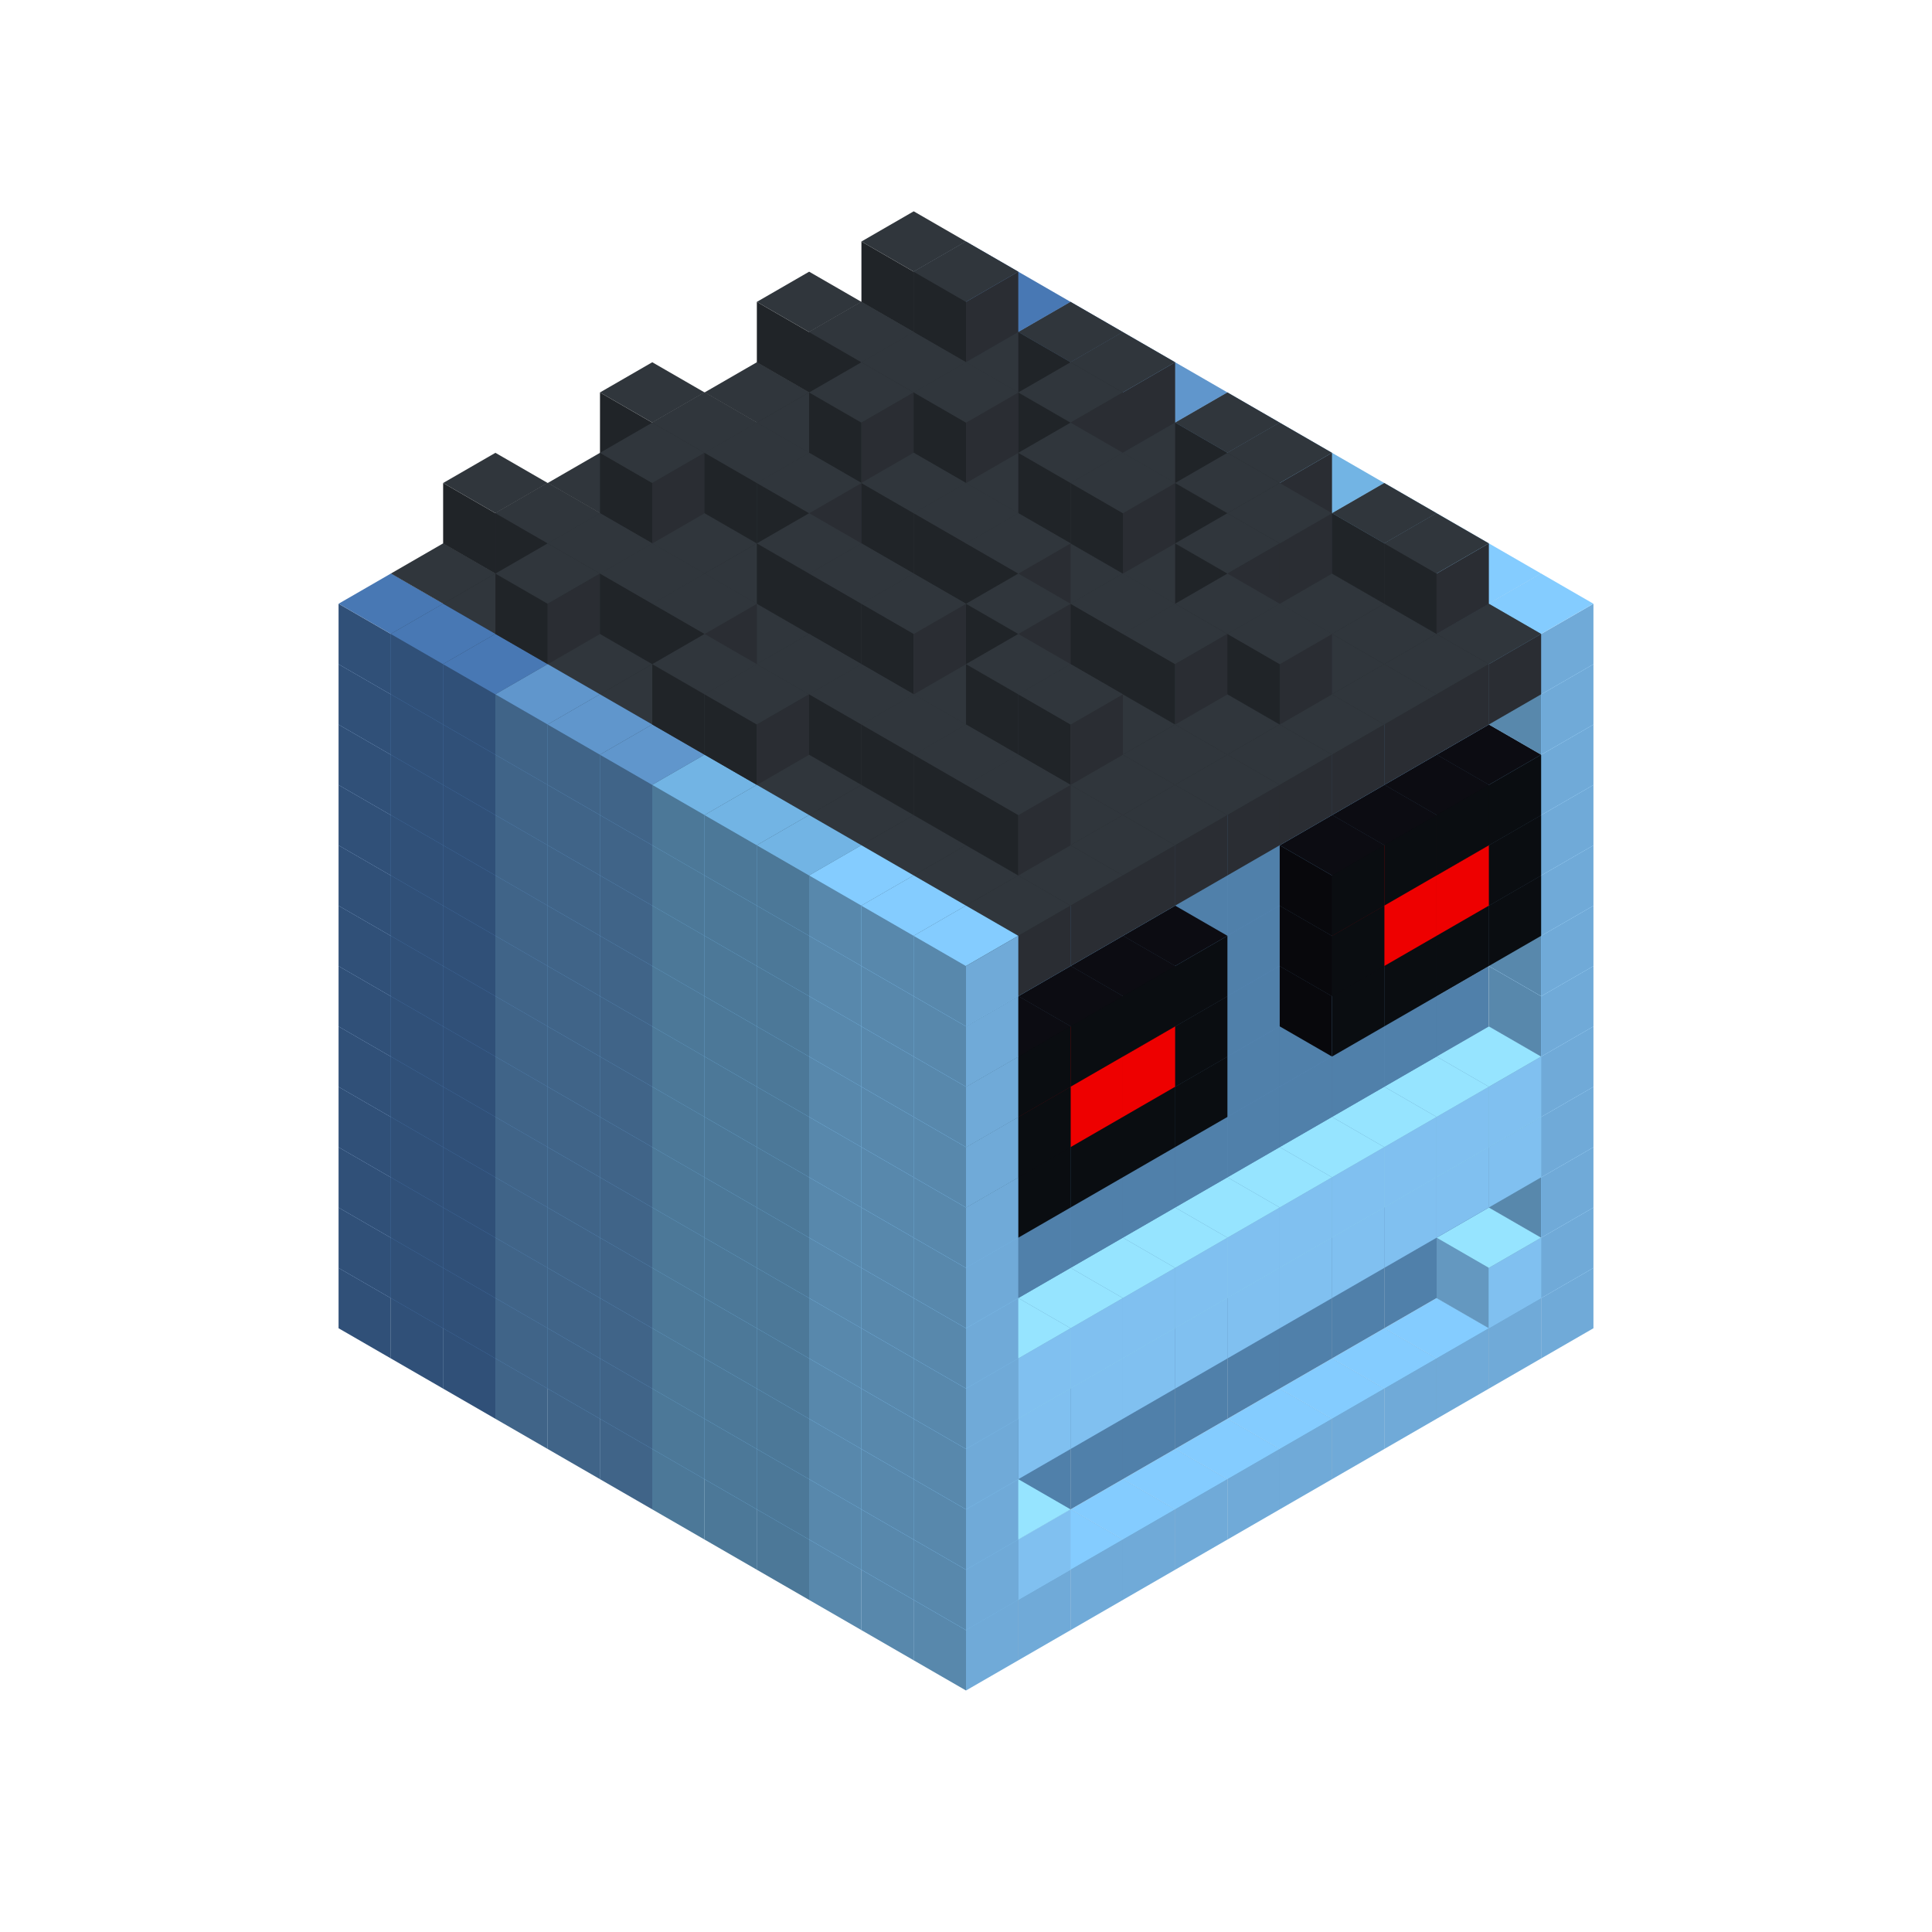 
<svg width='600' height='600' viewBox='4436371 5550000 3200000 3200000' xmlns='http://www.w3.org/2000/svg' xmlns:xlink='http://www.w3.org/1999/xlink'>
<use xlink:href='#v-0x000000a1-6' transform='translate(983738,3600000)'/>
<use xlink:href='#v-0x000000a1-6' transform='translate(1070341,3650000)'/>
<use xlink:href='#v-0x000000a1-6' transform='translate(1156944,3700000)'/>
<use xlink:href='#v-0x000000a1-2' transform='translate(1243547,3750000)'/>
<use xlink:href='#v-0x000000a1-2' transform='translate(1330150,3800000)'/>
<use xlink:href='#v-0x000000a1-2' transform='translate(1416753,3850000)'/>
<use xlink:href='#v-0x000000a1-5' transform='translate(1503356,3900000)'/>
<use xlink:href='#v-0x000000a1-5' transform='translate(1589959,3950000)'/>
<use xlink:href='#v-0x000000a1-5' transform='translate(1676562,4000000)'/>
<use xlink:href='#v-0x000000a1-4' transform='translate(1763165,4050000)'/>
<use xlink:href='#v-0x000000a1-4' transform='translate(1849768,4100000)'/>
<use xlink:href='#v-0x000000a1-4' transform='translate(2889004,3600000)'/>
<use xlink:href='#v-0x000000a1-4' transform='translate(2802401,3650000)'/>
<use xlink:href='#v-0x000000a1-4' transform='translate(2715798,3700000)'/>
<use xlink:href='#v-0x000000a1-4' transform='translate(2629195,3750000)'/>
<use xlink:href='#v-0x000000a1-4' transform='translate(2542592,3800000)'/>
<use xlink:href='#v-0x000000a1-4' transform='translate(2455989,3850000)'/>
<use xlink:href='#v-0x000000a1-4' transform='translate(2369386,3900000)'/>
<use xlink:href='#v-0x000000a1-4' transform='translate(2282783,3950000)'/>
<use xlink:href='#v-0x000000a1-4' transform='translate(2196180,4000000)'/>
<use xlink:href='#v-0x000000a1-4' transform='translate(2109577,4050000)'/>
<use xlink:href='#v-0x000000a1-4' transform='translate(2022974,4100000)'/>
<use xlink:href='#v-0x000000a1-4' transform='translate(1936371,4150000)'/>
<use xlink:href='#v-0x000000a1-6' transform='translate(983738,3500000)'/>
<use xlink:href='#v-0x000000a1-6' transform='translate(1070341,3550000)'/>
<use xlink:href='#v-0x000000a1-6' transform='translate(1156944,3600000)'/>
<use xlink:href='#v-0x000000a1-2' transform='translate(1243547,3650000)'/>
<use xlink:href='#v-0x000000a1-2' transform='translate(1330150,3700000)'/>
<use xlink:href='#v-0x000000a1-2' transform='translate(1416753,3750000)'/>
<use xlink:href='#v-0x000000a1-5' transform='translate(1503356,3800000)'/>
<use xlink:href='#v-0x000000a1-5' transform='translate(1589959,3850000)'/>
<use xlink:href='#v-0x000000a1-5' transform='translate(1676562,3900000)'/>
<use xlink:href='#v-0x000000a1-4' transform='translate(1763165,3950000)'/>
<use xlink:href='#v-0x000000a1-2' transform='translate(2715798,3500000)'/>
<use xlink:href='#v-0x000000a1-2' transform='translate(2629195,3550000)'/>
<use xlink:href='#v-0x000000a1-2' transform='translate(2542592,3600000)'/>
<use xlink:href='#v-0x000000a1-2' transform='translate(2455989,3650000)'/>
<use xlink:href='#v-0x000000a1-2' transform='translate(2369386,3700000)'/>
<use xlink:href='#v-0x000000a1-2' transform='translate(2282783,3750000)'/>
<use xlink:href='#v-0x000000a1-2' transform='translate(2196180,3800000)'/>
<use xlink:href='#v-0x000000a1-2' transform='translate(2109577,3850000)'/>
<use xlink:href='#v-0x000000a1-2' transform='translate(2022974,3900000)'/>
<use xlink:href='#v-0x000000a1-2' transform='translate(1936371,3950000)'/>
<use xlink:href='#v-0x000000a1-4' transform='translate(1849768,4000000)'/>
<use xlink:href='#v-0x000000a1-4' transform='translate(2889004,3500000)'/>
<use xlink:href='#v-0x000000a1-1' transform='translate(2802401,3550000)'/>
<use xlink:href='#v-0x000000a1-1' transform='translate(2022974,4000000)'/>
<use xlink:href='#v-0x000000a1-4' transform='translate(1936371,4050000)'/>
<use xlink:href='#v-0x000000a1-6' transform='translate(983738,3400000)'/>
<use xlink:href='#v-0x000000a1-6' transform='translate(1070341,3450000)'/>
<use xlink:href='#v-0x000000a1-6' transform='translate(1156944,3500000)'/>
<use xlink:href='#v-0x000000a1-2' transform='translate(1243547,3550000)'/>
<use xlink:href='#v-0x000000a1-2' transform='translate(1330150,3600000)'/>
<use xlink:href='#v-0x000000a1-2' transform='translate(1416753,3650000)'/>
<use xlink:href='#v-0x000000a1-5' transform='translate(1503356,3700000)'/>
<use xlink:href='#v-0x000000a1-5' transform='translate(1589959,3750000)'/>
<use xlink:href='#v-0x000000a1-5' transform='translate(1676562,3800000)'/>
<use xlink:href='#v-0x000000a1-4' transform='translate(1763165,3850000)'/>
<use xlink:href='#v-0x000000a1-2' transform='translate(2715798,3400000)'/>
<use xlink:href='#v-0x000000a1-2' transform='translate(2629195,3450000)'/>
<use xlink:href='#v-0x000000a1-2' transform='translate(2542592,3500000)'/>
<use xlink:href='#v-0x000000a1-2' transform='translate(2455989,3550000)'/>
<use xlink:href='#v-0x000000a1-2' transform='translate(2369386,3600000)'/>
<use xlink:href='#v-0x000000a1-2' transform='translate(2282783,3650000)'/>
<use xlink:href='#v-0x000000a1-2' transform='translate(2196180,3700000)'/>
<use xlink:href='#v-0x000000a1-2' transform='translate(2109577,3750000)'/>
<use xlink:href='#v-0x000000a1-2' transform='translate(2022974,3800000)'/>
<use xlink:href='#v-0x000000a1-2' transform='translate(1936371,3850000)'/>
<use xlink:href='#v-0x000000a1-4' transform='translate(1849768,3900000)'/>
<use xlink:href='#v-0x000000a1-4' transform='translate(2889004,3400000)'/>
<use xlink:href='#v-0x000000a1-4' transform='translate(1936371,3950000)'/>
<use xlink:href='#v-0x000000a1-6' transform='translate(983738,3300000)'/>
<use xlink:href='#v-0x000000a1-6' transform='translate(1070341,3350000)'/>
<use xlink:href='#v-0x000000a1-6' transform='translate(1156944,3400000)'/>
<use xlink:href='#v-0x000000a1-2' transform='translate(1243547,3450000)'/>
<use xlink:href='#v-0x000000a1-2' transform='translate(1330150,3500000)'/>
<use xlink:href='#v-0x000000a1-2' transform='translate(1416753,3550000)'/>
<use xlink:href='#v-0x000000a1-5' transform='translate(1503356,3600000)'/>
<use xlink:href='#v-0x000000a1-5' transform='translate(1589959,3650000)'/>
<use xlink:href='#v-0x000000a1-5' transform='translate(1676562,3700000)'/>
<use xlink:href='#v-0x000000a1-4' transform='translate(1763165,3750000)'/>
<use xlink:href='#v-0x000000a1-2' transform='translate(2715798,3300000)'/>
<use xlink:href='#v-0x000000a1-2' transform='translate(2629195,3350000)'/>
<use xlink:href='#v-0x000000a1-2' transform='translate(2542592,3400000)'/>
<use xlink:href='#v-0x000000a1-2' transform='translate(2455989,3450000)'/>
<use xlink:href='#v-0x000000a1-2' transform='translate(2369386,3500000)'/>
<use xlink:href='#v-0x000000a1-2' transform='translate(2282783,3550000)'/>
<use xlink:href='#v-0x000000a1-2' transform='translate(2196180,3600000)'/>
<use xlink:href='#v-0x000000a1-2' transform='translate(2109577,3650000)'/>
<use xlink:href='#v-0x000000a1-2' transform='translate(2022974,3700000)'/>
<use xlink:href='#v-0x000000a1-2' transform='translate(1936371,3750000)'/>
<use xlink:href='#v-0x000000a1-4' transform='translate(1849768,3800000)'/>
<use xlink:href='#v-0x000000a1-4' transform='translate(2889004,3300000)'/>
<use xlink:href='#v-0x000000a1-1' transform='translate(2802401,3350000)'/>
<use xlink:href='#v-0x000000a1-1' transform='translate(2715798,3400000)'/>
<use xlink:href='#v-0x000000a1-1' transform='translate(2629195,3450000)'/>
<use xlink:href='#v-0x000000a1-1' transform='translate(2542592,3500000)'/>
<use xlink:href='#v-0x000000a1-1' transform='translate(2455989,3550000)'/>
<use xlink:href='#v-0x000000a1-1' transform='translate(2369386,3600000)'/>
<use xlink:href='#v-0x000000a1-1' transform='translate(2282783,3650000)'/>
<use xlink:href='#v-0x000000a1-1' transform='translate(2196180,3700000)'/>
<use xlink:href='#v-0x000000a1-1' transform='translate(2109577,3750000)'/>
<use xlink:href='#v-0x000000a1-1' transform='translate(2022974,3800000)'/>
<use xlink:href='#v-0x000000a1-4' transform='translate(1936371,3850000)'/>
<use xlink:href='#v-0x000000a1-6' transform='translate(983738,3200000)'/>
<use xlink:href='#v-0x000000a1-6' transform='translate(1070341,3250000)'/>
<use xlink:href='#v-0x000000a1-6' transform='translate(1156944,3300000)'/>
<use xlink:href='#v-0x000000a1-2' transform='translate(1243547,3350000)'/>
<use xlink:href='#v-0x000000a1-2' transform='translate(1330150,3400000)'/>
<use xlink:href='#v-0x000000a1-2' transform='translate(1416753,3450000)'/>
<use xlink:href='#v-0x000000a1-5' transform='translate(1503356,3500000)'/>
<use xlink:href='#v-0x000000a1-5' transform='translate(1589959,3550000)'/>
<use xlink:href='#v-0x000000a1-5' transform='translate(1676562,3600000)'/>
<use xlink:href='#v-0x000000a1-4' transform='translate(1763165,3650000)'/>
<use xlink:href='#v-0x000000a1-2' transform='translate(2715798,3200000)'/>
<use xlink:href='#v-0x000000a1-2' transform='translate(2629195,3250000)'/>
<use xlink:href='#v-0x000000a1-2' transform='translate(2542592,3300000)'/>
<use xlink:href='#v-0x000000a1-2' transform='translate(2455989,3350000)'/>
<use xlink:href='#v-0x000000a1-2' transform='translate(2369386,3400000)'/>
<use xlink:href='#v-0x000000a1-2' transform='translate(2282783,3450000)'/>
<use xlink:href='#v-0x000000a1-2' transform='translate(2196180,3500000)'/>
<use xlink:href='#v-0x000000a1-2' transform='translate(2109577,3550000)'/>
<use xlink:href='#v-0x000000a1-2' transform='translate(2022974,3600000)'/>
<use xlink:href='#v-0x000000a1-2' transform='translate(1936371,3650000)'/>
<use xlink:href='#v-0x000000a1-4' transform='translate(1849768,3700000)'/>
<use xlink:href='#v-0x000000a1-4' transform='translate(2889004,3200000)'/>
<use xlink:href='#v-0x000000a1-1' transform='translate(2802401,3250000)'/>
<use xlink:href='#v-0x000000a1-1' transform='translate(2715798,3300000)'/>
<use xlink:href='#v-0x000000a1-1' transform='translate(2629195,3350000)'/>
<use xlink:href='#v-0x000000a1-1' transform='translate(2542592,3400000)'/>
<use xlink:href='#v-0x000000a1-1' transform='translate(2455989,3450000)'/>
<use xlink:href='#v-0x000000a1-1' transform='translate(2369386,3500000)'/>
<use xlink:href='#v-0x000000a1-1' transform='translate(2282783,3550000)'/>
<use xlink:href='#v-0x000000a1-1' transform='translate(2196180,3600000)'/>
<use xlink:href='#v-0x000000a1-1' transform='translate(2109577,3650000)'/>
<use xlink:href='#v-0x000000a1-1' transform='translate(2022974,3700000)'/>
<use xlink:href='#v-0x000000a1-4' transform='translate(1936371,3750000)'/>
<use xlink:href='#v-0x000000a1-6' transform='translate(983738,3100000)'/>
<use xlink:href='#v-0x000000a1-6' transform='translate(1070341,3150000)'/>
<use xlink:href='#v-0x000000a1-6' transform='translate(1156944,3200000)'/>
<use xlink:href='#v-0x000000a1-2' transform='translate(1243547,3250000)'/>
<use xlink:href='#v-0x000000a1-2' transform='translate(1330150,3300000)'/>
<use xlink:href='#v-0x000000a1-2' transform='translate(1416753,3350000)'/>
<use xlink:href='#v-0x000000a1-5' transform='translate(1503356,3400000)'/>
<use xlink:href='#v-0x000000a1-5' transform='translate(1589959,3450000)'/>
<use xlink:href='#v-0x000000a1-5' transform='translate(1676562,3500000)'/>
<use xlink:href='#v-0x000000a1-4' transform='translate(1763165,3550000)'/>
<use xlink:href='#v-0x000000a1-2' transform='translate(2715798,3100000)'/>
<use xlink:href='#v-0x000000a1-2' transform='translate(2629195,3150000)'/>
<use xlink:href='#v-0x000000a1-2' transform='translate(2542592,3200000)'/>
<use xlink:href='#v-0x000000a1-2' transform='translate(2455989,3250000)'/>
<use xlink:href='#v-0x000000a1-2' transform='translate(2369386,3300000)'/>
<use xlink:href='#v-0x000000a1-2' transform='translate(2282783,3350000)'/>
<use xlink:href='#v-0x000000a1-2' transform='translate(2196180,3400000)'/>
<use xlink:href='#v-0x000000a1-2' transform='translate(2109577,3450000)'/>
<use xlink:href='#v-0x000000a1-2' transform='translate(2022974,3500000)'/>
<use xlink:href='#v-0x000000a1-2' transform='translate(1936371,3550000)'/>
<use xlink:href='#v-0x000000a1-4' transform='translate(1849768,3600000)'/>
<use xlink:href='#v-0x000000a1-4' transform='translate(2889004,3100000)'/>
<use xlink:href='#v-0x000000a1-4' transform='translate(1936371,3650000)'/>
<use xlink:href='#v-0x000000a1-6' transform='translate(983738,3000000)'/>
<use xlink:href='#v-0x000000a1-6' transform='translate(1070341,3050000)'/>
<use xlink:href='#v-0x000000a1-6' transform='translate(1156944,3100000)'/>
<use xlink:href='#v-0x000000a1-2' transform='translate(1243547,3150000)'/>
<use xlink:href='#v-0x000000a1-2' transform='translate(1330150,3200000)'/>
<use xlink:href='#v-0x000000a1-2' transform='translate(1416753,3250000)'/>
<use xlink:href='#v-0x000000a1-5' transform='translate(1503356,3300000)'/>
<use xlink:href='#v-0x000000a1-5' transform='translate(1589959,3350000)'/>
<use xlink:href='#v-0x000000a1-5' transform='translate(1676562,3400000)'/>
<use xlink:href='#v-0x000000a1-4' transform='translate(1763165,3450000)'/>
<use xlink:href='#v-0x000000a1-2' transform='translate(2715798,3000000)'/>
<use xlink:href='#v-0x000000a1-2' transform='translate(2629195,3050000)'/>
<use xlink:href='#v-0x000000a1-2' transform='translate(2542592,3100000)'/>
<use xlink:href='#v-0x000000a1-2' transform='translate(2455989,3150000)'/>
<use xlink:href='#v-0x000000a1-2' transform='translate(2369386,3200000)'/>
<use xlink:href='#v-0x000000a1-2' transform='translate(2282783,3250000)'/>
<use xlink:href='#v-0x000000a1-2' transform='translate(2196180,3300000)'/>
<use xlink:href='#v-0x000000a1-2' transform='translate(2109577,3350000)'/>
<use xlink:href='#v-0x000000a1-2' transform='translate(2022974,3400000)'/>
<use xlink:href='#v-0x000000a1-2' transform='translate(1936371,3450000)'/>
<use xlink:href='#v-0x000000a1-4' transform='translate(1849768,3500000)'/>
<use xlink:href='#v-0x000000a1-4' transform='translate(2889004,3000000)'/>
<use xlink:href='#v-0x000000a1-4' transform='translate(1936371,3550000)'/>
<use xlink:href='#v-0x000000a1-6' transform='translate(983738,2900000)'/>
<use xlink:href='#v-0x000000a1-6' transform='translate(1070341,2950000)'/>
<use xlink:href='#v-0x000000a1-6' transform='translate(1156944,3000000)'/>
<use xlink:href='#v-0x000000a1-2' transform='translate(1243547,3050000)'/>
<use xlink:href='#v-0x000000a1-2' transform='translate(1330150,3100000)'/>
<use xlink:href='#v-0x000000a1-2' transform='translate(1416753,3150000)'/>
<use xlink:href='#v-0x000000a1-5' transform='translate(1503356,3200000)'/>
<use xlink:href='#v-0x000000a1-5' transform='translate(1589959,3250000)'/>
<use xlink:href='#v-0x000000a1-5' transform='translate(1676562,3300000)'/>
<use xlink:href='#v-0x000000a1-4' transform='translate(1763165,3350000)'/>
<use xlink:href='#v-0x000000a1-2' transform='translate(2715798,2900000)'/>
<use xlink:href='#v-0x000000a1-2' transform='translate(2629195,2950000)'/>
<use xlink:href='#v-0x000000a1-2' transform='translate(2542592,3000000)'/>
<use xlink:href='#v-0x000000a1-2' transform='translate(2455989,3050000)'/>
<use xlink:href='#v-0x000000a1-2' transform='translate(2369386,3100000)'/>
<use xlink:href='#v-0x000000a1-2' transform='translate(2282783,3150000)'/>
<use xlink:href='#v-0x000000a1-2' transform='translate(2196180,3200000)'/>
<use xlink:href='#v-0x000000a1-2' transform='translate(2109577,3250000)'/>
<use xlink:href='#v-0x000000a1-2' transform='translate(2022974,3300000)'/>
<use xlink:href='#v-0x000000a1-2' transform='translate(1936371,3350000)'/>
<use xlink:href='#v-0x000000a1-4' transform='translate(1849768,3400000)'/>
<use xlink:href='#v-0x000000a1-4' transform='translate(2889004,2900000)'/>
<use xlink:href='#v-0x000000a1-7' transform='translate(2802401,2950000)'/>
<use xlink:href='#v-0x000000a1-7' transform='translate(2715798,3000000)'/>
<use xlink:href='#v-0x000000a1-7' transform='translate(2629195,3050000)'/>
<use xlink:href='#v-0x000000a1-7' transform='translate(2542592,3100000)'/>
<use xlink:href='#v-0x000000a1-7' transform='translate(2282783,3250000)'/>
<use xlink:href='#v-0x000000a1-7' transform='translate(2196180,3300000)'/>
<use xlink:href='#v-0x000000a1-7' transform='translate(2109577,3350000)'/>
<use xlink:href='#v-0x000000a1-7' transform='translate(2022974,3400000)'/>
<use xlink:href='#v-0x000000a1-4' transform='translate(1936371,3450000)'/>
<use xlink:href='#v-0x000000a1-6' transform='translate(983738,2800000)'/>
<use xlink:href='#v-0x000000a1-6' transform='translate(1070341,2850000)'/>
<use xlink:href='#v-0x000000a1-6' transform='translate(1156944,2900000)'/>
<use xlink:href='#v-0x000000a1-2' transform='translate(1243547,2950000)'/>
<use xlink:href='#v-0x000000a1-2' transform='translate(1330150,3000000)'/>
<use xlink:href='#v-0x000000a1-2' transform='translate(1416753,3050000)'/>
<use xlink:href='#v-0x000000a1-5' transform='translate(1503356,3100000)'/>
<use xlink:href='#v-0x000000a1-5' transform='translate(1589959,3150000)'/>
<use xlink:href='#v-0x000000a1-5' transform='translate(1676562,3200000)'/>
<use xlink:href='#v-0x000000a1-4' transform='translate(1763165,3250000)'/>
<use xlink:href='#v-0x000000a1-2' transform='translate(2715798,2800000)'/>
<use xlink:href='#v-0x000000a1-2' transform='translate(2629195,2850000)'/>
<use xlink:href='#v-0x000000a1-2' transform='translate(2542592,2900000)'/>
<use xlink:href='#v-0x000000a1-2' transform='translate(2455989,2950000)'/>
<use xlink:href='#v-0x000000a1-2' transform='translate(2369386,3000000)'/>
<use xlink:href='#v-0x000000a1-2' transform='translate(2282783,3050000)'/>
<use xlink:href='#v-0x000000a1-2' transform='translate(2196180,3100000)'/>
<use xlink:href='#v-0x000000a1-2' transform='translate(2109577,3150000)'/>
<use xlink:href='#v-0x000000a1-2' transform='translate(2022974,3200000)'/>
<use xlink:href='#v-0x000000a1-2' transform='translate(1936371,3250000)'/>
<use xlink:href='#v-0x000000a1-4' transform='translate(1849768,3300000)'/>
<use xlink:href='#v-0x000000a1-4' transform='translate(2889004,2800000)'/>
<use xlink:href='#v-0x000000a1-7' transform='translate(2802401,2850000)'/>
<use xlink:href='#v-0x000000a1-8' transform='translate(2715798,2900000)'/>
<use xlink:href='#v-0x000000a1-8' transform='translate(2629195,2950000)'/>
<use xlink:href='#v-0x000000a1-7' transform='translate(2542592,3000000)'/>
<use xlink:href='#v-0x000000a1-7' transform='translate(2282783,3150000)'/>
<use xlink:href='#v-0x000000a1-8' transform='translate(2196180,3200000)'/>
<use xlink:href='#v-0x000000a1-8' transform='translate(2109577,3250000)'/>
<use xlink:href='#v-0x000000a1-7' transform='translate(2022974,3300000)'/>
<use xlink:href='#v-0x000000a1-4' transform='translate(1936371,3350000)'/>
<use xlink:href='#v-0x000000a1-6' transform='translate(983738,2700000)'/>
<use xlink:href='#v-0x000000a1-6' transform='translate(1070341,2750000)'/>
<use xlink:href='#v-0x000000a1-6' transform='translate(1156944,2800000)'/>
<use xlink:href='#v-0x000000a1-2' transform='translate(1243547,2850000)'/>
<use xlink:href='#v-0x000000a1-2' transform='translate(1330150,2900000)'/>
<use xlink:href='#v-0x000000a1-2' transform='translate(1416753,2950000)'/>
<use xlink:href='#v-0x000000a1-5' transform='translate(1503356,3000000)'/>
<use xlink:href='#v-0x000000a1-5' transform='translate(1589959,3050000)'/>
<use xlink:href='#v-0x000000a1-5' transform='translate(1676562,3100000)'/>
<use xlink:href='#v-0x000000a1-4' transform='translate(1763165,3150000)'/>
<use xlink:href='#v-0x000000a1-2' transform='translate(2715798,2700000)'/>
<use xlink:href='#v-0x000000a1-2' transform='translate(2629195,2750000)'/>
<use xlink:href='#v-0x000000a1-2' transform='translate(2542592,2800000)'/>
<use xlink:href='#v-0x000000a1-2' transform='translate(2455989,2850000)'/>
<use xlink:href='#v-0x000000a1-2' transform='translate(2369386,2900000)'/>
<use xlink:href='#v-0x000000a1-2' transform='translate(2282783,2950000)'/>
<use xlink:href='#v-0x000000a1-2' transform='translate(2196180,3000000)'/>
<use xlink:href='#v-0x000000a1-2' transform='translate(2109577,3050000)'/>
<use xlink:href='#v-0x000000a1-2' transform='translate(2022974,3100000)'/>
<use xlink:href='#v-0x000000a1-2' transform='translate(1936371,3150000)'/>
<use xlink:href='#v-0x000000a1-4' transform='translate(1849768,3200000)'/>
<use xlink:href='#v-0x000000a1-4' transform='translate(2889004,2700000)'/>
<use xlink:href='#v-0x000000a1-7' transform='translate(2802401,2750000)'/>
<use xlink:href='#v-0x000000a1-7' transform='translate(2715798,2800000)'/>
<use xlink:href='#v-0x000000a1-7' transform='translate(2629195,2850000)'/>
<use xlink:href='#v-0x000000a1-7' transform='translate(2542592,2900000)'/>
<use xlink:href='#v-0x000000a1-7' transform='translate(2282783,3050000)'/>
<use xlink:href='#v-0x000000a1-7' transform='translate(2196180,3100000)'/>
<use xlink:href='#v-0x000000a1-7' transform='translate(2109577,3150000)'/>
<use xlink:href='#v-0x000000a1-7' transform='translate(2022974,3200000)'/>
<use xlink:href='#v-0x000000a1-4' transform='translate(1936371,3250000)'/>
<use xlink:href='#v-0x000000a1-6' transform='translate(983738,2600000)'/>
<use xlink:href='#v-0x000000a1-6' transform='translate(1070341,2650000)'/>
<use xlink:href='#v-0x000000a1-6' transform='translate(1156944,2700000)'/>
<use xlink:href='#v-0x000000a1-2' transform='translate(1243547,2750000)'/>
<use xlink:href='#v-0x000000a1-2' transform='translate(1330150,2800000)'/>
<use xlink:href='#v-0x000000a1-2' transform='translate(1416753,2850000)'/>
<use xlink:href='#v-0x000000a1-5' transform='translate(1503356,2900000)'/>
<use xlink:href='#v-0x000000a1-5' transform='translate(1589959,2950000)'/>
<use xlink:href='#v-0x000000a1-5' transform='translate(1676562,3000000)'/>
<use xlink:href='#v-0x000000a1-4' transform='translate(1763165,3050000)'/>
<use xlink:href='#v-0x000000a1-2' transform='translate(2715798,2600000)'/>
<use xlink:href='#v-0x000000a1-2' transform='translate(2629195,2650000)'/>
<use xlink:href='#v-0x000000a1-2' transform='translate(2542592,2700000)'/>
<use xlink:href='#v-0x000000a1-2' transform='translate(2455989,2750000)'/>
<use xlink:href='#v-0x000000a1-2' transform='translate(2369386,2800000)'/>
<use xlink:href='#v-0x000000a1-2' transform='translate(2282783,2850000)'/>
<use xlink:href='#v-0x000000a1-2' transform='translate(2196180,2900000)'/>
<use xlink:href='#v-0x000000a1-2' transform='translate(2109577,2950000)'/>
<use xlink:href='#v-0x000000a1-2' transform='translate(2022974,3000000)'/>
<use xlink:href='#v-0x000000a1-2' transform='translate(1936371,3050000)'/>
<use xlink:href='#v-0x000000a1-4' transform='translate(1849768,3100000)'/>
<use xlink:href='#v-0x000000a1-4' transform='translate(2889004,2600000)'/>
<use xlink:href='#v-0x000000a1-4' transform='translate(1936371,3150000)'/>
<use xlink:href='#v-0x000000a1-6' transform='translate(1936371,1950000)'/>
<use xlink:href='#v-0x000000a1-9' transform='translate(1849768,2000000)'/>
<use xlink:href='#v-0x000000a1-9' transform='translate(1763165,2050000)'/>
<use xlink:href='#v-0x000000a1-9' transform='translate(1676562,2100000)'/>
<use xlink:href='#v-0x000000a1-9' transform='translate(1589959,2150000)'/>
<use xlink:href='#v-0x000000a1-9' transform='translate(1503356,2200000)'/>
<use xlink:href='#v-0x000000a1-9' transform='translate(1416753,2250000)'/>
<use xlink:href='#v-0x000000a1-9' transform='translate(1330150,2300000)'/>
<use xlink:href='#v-0x000000a1-9' transform='translate(1243547,2350000)'/>
<use xlink:href='#v-0x000000a1-9' transform='translate(1156944,2400000)'/>
<use xlink:href='#v-0x000000a1-9' transform='translate(1070341,2450000)'/>
<use xlink:href='#v-0x000000a1-6' transform='translate(983738,2500000)'/>
<use xlink:href='#v-0x000000a1-6' transform='translate(2022974,2000000)'/>
<use xlink:href='#v-0x000000a1-9' transform='translate(1936371,2050000)'/>
<use xlink:href='#v-0x000000a1-9' transform='translate(1849768,2100000)'/>
<use xlink:href='#v-0x000000a1-9' transform='translate(1763165,2150000)'/>
<use xlink:href='#v-0x000000a1-9' transform='translate(1676562,2200000)'/>
<use xlink:href='#v-0x000000a1-9' transform='translate(1589959,2250000)'/>
<use xlink:href='#v-0x000000a1-9' transform='translate(1503356,2300000)'/>
<use xlink:href='#v-0x000000a1-9' transform='translate(1416753,2350000)'/>
<use xlink:href='#v-0x000000a1-9' transform='translate(1330150,2400000)'/>
<use xlink:href='#v-0x000000a1-9' transform='translate(1243547,2450000)'/>
<use xlink:href='#v-0x000000a1-9' transform='translate(1156944,2500000)'/>
<use xlink:href='#v-0x000000a1-6' transform='translate(1070341,2550000)'/>
<use xlink:href='#v-0x000000a1-6' transform='translate(2109577,2050000)'/>
<use xlink:href='#v-0x000000a1-9' transform='translate(2022974,2100000)'/>
<use xlink:href='#v-0x000000a1-9' transform='translate(1936371,2150000)'/>
<use xlink:href='#v-0x000000a1-9' transform='translate(1849768,2200000)'/>
<use xlink:href='#v-0x000000a1-9' transform='translate(1763165,2250000)'/>
<use xlink:href='#v-0x000000a1-9' transform='translate(1676562,2300000)'/>
<use xlink:href='#v-0x000000a1-9' transform='translate(1589959,2350000)'/>
<use xlink:href='#v-0x000000a1-9' transform='translate(1503356,2400000)'/>
<use xlink:href='#v-0x000000a1-9' transform='translate(1416753,2450000)'/>
<use xlink:href='#v-0x000000a1-9' transform='translate(1330150,2500000)'/>
<use xlink:href='#v-0x000000a1-9' transform='translate(1243547,2550000)'/>
<use xlink:href='#v-0x000000a1-6' transform='translate(1156944,2600000)'/>
<use xlink:href='#v-0x000000a1-2' transform='translate(2196180,2100000)'/>
<use xlink:href='#v-0x000000a1-9' transform='translate(2109577,2150000)'/>
<use xlink:href='#v-0x000000a1-9' transform='translate(2022974,2200000)'/>
<use xlink:href='#v-0x000000a1-9' transform='translate(1936371,2250000)'/>
<use xlink:href='#v-0x000000a1-9' transform='translate(1849768,2300000)'/>
<use xlink:href='#v-0x000000a1-9' transform='translate(1763165,2350000)'/>
<use xlink:href='#v-0x000000a1-9' transform='translate(1676562,2400000)'/>
<use xlink:href='#v-0x000000a1-9' transform='translate(1589959,2450000)'/>
<use xlink:href='#v-0x000000a1-9' transform='translate(1503356,2500000)'/>
<use xlink:href='#v-0x000000a1-9' transform='translate(1416753,2550000)'/>
<use xlink:href='#v-0x000000a1-9' transform='translate(1330150,2600000)'/>
<use xlink:href='#v-0x000000a1-2' transform='translate(1243547,2650000)'/>
<use xlink:href='#v-0x000000a1-2' transform='translate(2282783,2150000)'/>
<use xlink:href='#v-0x000000a1-9' transform='translate(2196180,2200000)'/>
<use xlink:href='#v-0x000000a1-9' transform='translate(2109577,2250000)'/>
<use xlink:href='#v-0x000000a1-9' transform='translate(2022974,2300000)'/>
<use xlink:href='#v-0x000000a1-9' transform='translate(1936371,2350000)'/>
<use xlink:href='#v-0x000000a1-9' transform='translate(1849768,2400000)'/>
<use xlink:href='#v-0x000000a1-9' transform='translate(1763165,2450000)'/>
<use xlink:href='#v-0x000000a1-9' transform='translate(1676562,2500000)'/>
<use xlink:href='#v-0x000000a1-9' transform='translate(1589959,2550000)'/>
<use xlink:href='#v-0x000000a1-9' transform='translate(1503356,2600000)'/>
<use xlink:href='#v-0x000000a1-9' transform='translate(1416753,2650000)'/>
<use xlink:href='#v-0x000000a1-2' transform='translate(1330150,2700000)'/>
<use xlink:href='#v-0x000000a1-2' transform='translate(2369386,2200000)'/>
<use xlink:href='#v-0x000000a1-9' transform='translate(2282783,2250000)'/>
<use xlink:href='#v-0x000000a1-9' transform='translate(2196180,2300000)'/>
<use xlink:href='#v-0x000000a1-9' transform='translate(2109577,2350000)'/>
<use xlink:href='#v-0x000000a1-9' transform='translate(2022974,2400000)'/>
<use xlink:href='#v-0x000000a1-9' transform='translate(1936371,2450000)'/>
<use xlink:href='#v-0x000000a1-9' transform='translate(1849768,2500000)'/>
<use xlink:href='#v-0x000000a1-9' transform='translate(1763165,2550000)'/>
<use xlink:href='#v-0x000000a1-9' transform='translate(1676562,2600000)'/>
<use xlink:href='#v-0x000000a1-9' transform='translate(1589959,2650000)'/>
<use xlink:href='#v-0x000000a1-9' transform='translate(1503356,2700000)'/>
<use xlink:href='#v-0x000000a1-2' transform='translate(1416753,2750000)'/>
<use xlink:href='#v-0x000000a1-5' transform='translate(2455989,2250000)'/>
<use xlink:href='#v-0x000000a1-9' transform='translate(2369386,2300000)'/>
<use xlink:href='#v-0x000000a1-9' transform='translate(2282783,2350000)'/>
<use xlink:href='#v-0x000000a1-9' transform='translate(2196180,2400000)'/>
<use xlink:href='#v-0x000000a1-9' transform='translate(2109577,2450000)'/>
<use xlink:href='#v-0x000000a1-9' transform='translate(2022974,2500000)'/>
<use xlink:href='#v-0x000000a1-9' transform='translate(1936371,2550000)'/>
<use xlink:href='#v-0x000000a1-9' transform='translate(1849768,2600000)'/>
<use xlink:href='#v-0x000000a1-9' transform='translate(1763165,2650000)'/>
<use xlink:href='#v-0x000000a1-9' transform='translate(1676562,2700000)'/>
<use xlink:href='#v-0x000000a1-9' transform='translate(1589959,2750000)'/>
<use xlink:href='#v-0x000000a1-5' transform='translate(1503356,2800000)'/>
<use xlink:href='#v-0x000000a1-5' transform='translate(2542592,2300000)'/>
<use xlink:href='#v-0x000000a1-9' transform='translate(2455989,2350000)'/>
<use xlink:href='#v-0x000000a1-9' transform='translate(2369386,2400000)'/>
<use xlink:href='#v-0x000000a1-9' transform='translate(2282783,2450000)'/>
<use xlink:href='#v-0x000000a1-9' transform='translate(2196180,2500000)'/>
<use xlink:href='#v-0x000000a1-9' transform='translate(2109577,2550000)'/>
<use xlink:href='#v-0x000000a1-9' transform='translate(2022974,2600000)'/>
<use xlink:href='#v-0x000000a1-9' transform='translate(1936371,2650000)'/>
<use xlink:href='#v-0x000000a1-9' transform='translate(1849768,2700000)'/>
<use xlink:href='#v-0x000000a1-9' transform='translate(1763165,2750000)'/>
<use xlink:href='#v-0x000000a1-9' transform='translate(1676562,2800000)'/>
<use xlink:href='#v-0x000000a1-5' transform='translate(1589959,2850000)'/>
<use xlink:href='#v-0x000000a1-5' transform='translate(2629195,2350000)'/>
<use xlink:href='#v-0x000000a1-9' transform='translate(2542592,2400000)'/>
<use xlink:href='#v-0x000000a1-9' transform='translate(2455989,2450000)'/>
<use xlink:href='#v-0x000000a1-9' transform='translate(2369386,2500000)'/>
<use xlink:href='#v-0x000000a1-9' transform='translate(2282783,2550000)'/>
<use xlink:href='#v-0x000000a1-9' transform='translate(2196180,2600000)'/>
<use xlink:href='#v-0x000000a1-9' transform='translate(2109577,2650000)'/>
<use xlink:href='#v-0x000000a1-9' transform='translate(2022974,2700000)'/>
<use xlink:href='#v-0x000000a1-9' transform='translate(1936371,2750000)'/>
<use xlink:href='#v-0x000000a1-9' transform='translate(1849768,2800000)'/>
<use xlink:href='#v-0x000000a1-9' transform='translate(1763165,2850000)'/>
<use xlink:href='#v-0x000000a1-5' transform='translate(1676562,2900000)'/>
<use xlink:href='#v-0x000000a1-4' transform='translate(2715798,2400000)'/>
<use xlink:href='#v-0x000000a1-9' transform='translate(2629195,2450000)'/>
<use xlink:href='#v-0x000000a1-9' transform='translate(2542592,2500000)'/>
<use xlink:href='#v-0x000000a1-9' transform='translate(2455989,2550000)'/>
<use xlink:href='#v-0x000000a1-9' transform='translate(2369386,2600000)'/>
<use xlink:href='#v-0x000000a1-9' transform='translate(2282783,2650000)'/>
<use xlink:href='#v-0x000000a1-9' transform='translate(2196180,2700000)'/>
<use xlink:href='#v-0x000000a1-9' transform='translate(2109577,2750000)'/>
<use xlink:href='#v-0x000000a1-9' transform='translate(2022974,2800000)'/>
<use xlink:href='#v-0x000000a1-9' transform='translate(1936371,2850000)'/>
<use xlink:href='#v-0x000000a1-9' transform='translate(1849768,2900000)'/>
<use xlink:href='#v-0x000000a1-4' transform='translate(1763165,2950000)'/>
<use xlink:href='#v-0x000000a1-4' transform='translate(2802401,2450000)'/>
<use xlink:href='#v-0x000000a1-9' transform='translate(2715798,2500000)'/>
<use xlink:href='#v-0x000000a1-9' transform='translate(2629195,2550000)'/>
<use xlink:href='#v-0x000000a1-9' transform='translate(2542592,2600000)'/>
<use xlink:href='#v-0x000000a1-9' transform='translate(2455989,2650000)'/>
<use xlink:href='#v-0x000000a1-9' transform='translate(2369386,2700000)'/>
<use xlink:href='#v-0x000000a1-9' transform='translate(2282783,2750000)'/>
<use xlink:href='#v-0x000000a1-9' transform='translate(2196180,2800000)'/>
<use xlink:href='#v-0x000000a1-9' transform='translate(2109577,2850000)'/>
<use xlink:href='#v-0x000000a1-9' transform='translate(2022974,2900000)'/>
<use xlink:href='#v-0x000000a1-9' transform='translate(1936371,2950000)'/>
<use xlink:href='#v-0x000000a1-4' transform='translate(1849768,3000000)'/>
<use xlink:href='#v-0x000000a1-4' transform='translate(2889004,2500000)'/>
<use xlink:href='#v-0x000000a1-9' transform='translate(2802401,2550000)'/>
<use xlink:href='#v-0x000000a1-9' transform='translate(2715798,2600000)'/>
<use xlink:href='#v-0x000000a1-9' transform='translate(2629195,2650000)'/>
<use xlink:href='#v-0x000000a1-9' transform='translate(2542592,2700000)'/>
<use xlink:href='#v-0x000000a1-9' transform='translate(2455989,2750000)'/>
<use xlink:href='#v-0x000000a1-9' transform='translate(2369386,2800000)'/>
<use xlink:href='#v-0x000000a1-9' transform='translate(2282783,2850000)'/>
<use xlink:href='#v-0x000000a1-9' transform='translate(2196180,2900000)'/>
<use xlink:href='#v-0x000000a1-9' transform='translate(2109577,2950000)'/>
<use xlink:href='#v-0x000000a1-9' transform='translate(2022974,3000000)'/>
<use xlink:href='#v-0x000000a1-4' transform='translate(1936371,3050000)'/>
<use xlink:href='#v-0x000000a1-9' transform='translate(1849768,1900000)'/>
<use xlink:href='#v-0x000000a1-9' transform='translate(1676562,2000000)'/>
<use xlink:href='#v-0x000000a1-9' transform='translate(1416753,2150000)'/>
<use xlink:href='#v-0x000000a1-9' transform='translate(1156944,2300000)'/>
<use xlink:href='#v-0x000000a1-9' transform='translate(1936371,1950000)'/>
<use xlink:href='#v-0x000000a1-9' transform='translate(1763165,2050000)'/>
<use xlink:href='#v-0x000000a1-9' transform='translate(1503356,2200000)'/>
<use xlink:href='#v-0x000000a1-9' transform='translate(1416753,2250000)'/>
<use xlink:href='#v-0x000000a1-9' transform='translate(1243547,2350000)'/>
<use xlink:href='#v-0x000000a1-9' transform='translate(1849768,2100000)'/>
<use xlink:href='#v-0x000000a1-9' transform='translate(1763165,2150000)'/>
<use xlink:href='#v-0x000000a1-9' transform='translate(1589959,2250000)'/>
<use xlink:href='#v-0x000000a1-9' transform='translate(1330150,2400000)'/>
<use xlink:href='#v-0x000000a1-9' transform='translate(1243547,2450000)'/>
<use xlink:href='#v-0x000000a1-9' transform='translate(2109577,2050000)'/>
<use xlink:href='#v-0x000000a1-9' transform='translate(1936371,2150000)'/>
<use xlink:href='#v-0x000000a1-9' transform='translate(1676562,2300000)'/>
<use xlink:href='#v-0x000000a1-9' transform='translate(1416753,2450000)'/>
<use xlink:href='#v-0x000000a1-9' transform='translate(2196180,2100000)'/>
<use xlink:href='#v-0x000000a1-9' transform='translate(2109577,2150000)'/>
<use xlink:href='#v-0x000000a1-9' transform='translate(1849768,2300000)'/>
<use xlink:href='#v-0x000000a1-9' transform='translate(1676562,2400000)'/>
<use xlink:href='#v-0x000000a1-9' transform='translate(1503356,2500000)'/>
<use xlink:href='#v-0x000000a1-9' transform='translate(2109577,2250000)'/>
<use xlink:href='#v-0x000000a1-9' transform='translate(1936371,2350000)'/>
<use xlink:href='#v-0x000000a1-9' transform='translate(1763165,2450000)'/>
<use xlink:href='#v-0x000000a1-9' transform='translate(1503356,2600000)'/>
<use xlink:href='#v-0x000000a1-9' transform='translate(2369386,2200000)'/>
<use xlink:href='#v-0x000000a1-9' transform='translate(2196180,2300000)'/>
<use xlink:href='#v-0x000000a1-9' transform='translate(2022974,2400000)'/>
<use xlink:href='#v-0x000000a1-9' transform='translate(1849768,2500000)'/>
<use xlink:href='#v-0x000000a1-9' transform='translate(1676562,2600000)'/>
<use xlink:href='#v-0x000000a1-9' transform='translate(1589959,2650000)'/>
<use xlink:href='#v-0x000000a1-9' transform='translate(2455989,2250000)'/>
<use xlink:href='#v-0x000000a1-9' transform='translate(2369386,2300000)'/>
<use xlink:href='#v-0x000000a1-9' transform='translate(2022974,2500000)'/>
<use xlink:href='#v-0x000000a1-9' transform='translate(1763165,2650000)'/>
<use xlink:href='#v-0x000000a1-9' transform='translate(2455989,2350000)'/>
<use xlink:href='#v-0x000000a1-9' transform='translate(2369386,2400000)'/>
<use xlink:href='#v-0x000000a1-9' transform='translate(2196180,2500000)'/>
<use xlink:href='#v-0x000000a1-9' transform='translate(2022974,2600000)'/>
<use xlink:href='#v-0x000000a1-9' transform='translate(1849768,2700000)'/>
<use xlink:href='#v-0x000000a1-9' transform='translate(2629195,2350000)'/>
<use xlink:href='#v-0x000000a1-9' transform='translate(2369386,2500000)'/>
<use xlink:href='#v-0x000000a1-9' transform='translate(2282783,2550000)'/>
<use xlink:href='#v-0x000000a1-9' transform='translate(2109577,2650000)'/>
<use xlink:href='#v-0x000000a1-9' transform='translate(1936371,2750000)'/>
<use xlink:href='#v-0x000000a1-9' transform='translate(2715798,2400000)'/>
<use xlink:href='#v-0x000000a1-9' transform='translate(2455989,2550000)'/>
<use xlink:href='#v-0x000000a1-9' transform='translate(2022974,2800000)'/>
<defs>
<g id='v-0x000000a1-1'>
<polygon points='4100000,4100000 4100000,4200000 4013397,4150000 4013397,4050000' fill='#6498c0'/>
<polygon points='4100000,4100000 4100000,4200000 4186602,4150000 4186602,4050000' fill='#80c0f0'/>
<polygon points='4100000,4100000 4013397,4050000 4100000,4000000 4186602,4050000' fill='#96e4ff'/>
</g>
<g id='v-0x000000a1-2'>
<polygon points='4100000,4100000 4100000,4200000 4013397,4150000 4013397,4050000' fill='#406488'/>
<polygon points='4100000,4100000 4100000,4200000 4186602,4150000 4186602,4050000' fill='#5080aa'/>
<polygon points='4100000,4100000 4013397,4050000 4100000,4000000 4186602,4050000' fill='#6096cc'/>
</g>
<g id='v-0x000000a1-3'>
<polygon points='4100000,4100000 4100000,4200000 4013397,4150000 4013397,4050000' fill='#0098cc'/>
<polygon points='4100000,4100000 4100000,4200000 4186602,4150000 4186602,4050000' fill='#00c0ff'/>
<polygon points='4100000,4100000 4013397,4050000 4100000,4000000 4186602,4050000' fill='#00e4ff'/>
</g>
<g id='v-0x000000a1-4'>
<polygon points='4100000,4100000 4100000,4200000 4013397,4150000 4013397,4050000' fill='#5888ac'/>
<polygon points='4100000,4100000 4100000,4200000 4186602,4150000 4186602,4050000' fill='#70aad8'/>
<polygon points='4100000,4100000 4013397,4050000 4100000,4000000 4186602,4050000' fill='#84ccff'/>
</g>
<g id='v-0x000000a1-5'>
<polygon points='4100000,4100000 4100000,4200000 4013397,4150000 4013397,4050000' fill='#4c7898'/>
<polygon points='4100000,4100000 4100000,4200000 4186602,4150000 4186602,4050000' fill='#6098c0'/>
<polygon points='4100000,4100000 4013397,4050000 4100000,4000000 4186602,4050000' fill='#72b4e4'/>
</g>
<g id='v-0x000000a1-6'>
<polygon points='4100000,4100000 4100000,4200000 4013397,4150000 4013397,4050000' fill='#305078'/>
<polygon points='4100000,4100000 4100000,4200000 4186602,4150000 4186602,4050000' fill='#406898'/>
<polygon points='4100000,4100000 4013397,4050000 4100000,4000000 4186602,4050000' fill='#4878b4'/>
</g>
<g id='v-0x000000a1-7'>
<polygon points='4100000,4100000 4100000,4200000 4013397,4150000 4013397,4050000' fill='#08080c'/>
<polygon points='4100000,4100000 4100000,4200000 4186602,4150000 4186602,4050000' fill='#0a0d11'/>
<polygon points='4100000,4100000 4013397,4050000 4100000,4000000 4186602,4050000' fill='#0c0c12'/>
</g>
<g id='v-0x000000a1-8'>
<polygon points='4100000,4100000 4100000,4200000 4013397,4150000 4013397,4050000' fill='#bc0000'/>
<polygon points='4100000,4100000 4100000,4200000 4186602,4150000 4186602,4050000' fill='#ee0000'/>
<polygon points='4100000,4100000 4013397,4050000 4100000,4000000 4186602,4050000' fill='#ff0000'/>
</g>
<g id='v-0x000000a1-9'>
<polygon points='4100000,4100000 4100000,4200000 4013397,4150000 4013397,4050000' fill='#202428'/>
<polygon points='4100000,4100000 4100000,4200000 4186602,4150000 4186602,4050000' fill='#2a2d33'/>
<polygon points='4100000,4100000 4013397,4050000 4100000,4000000 4186602,4050000' fill='#30363c'/>
</g>
</defs>
</svg>
